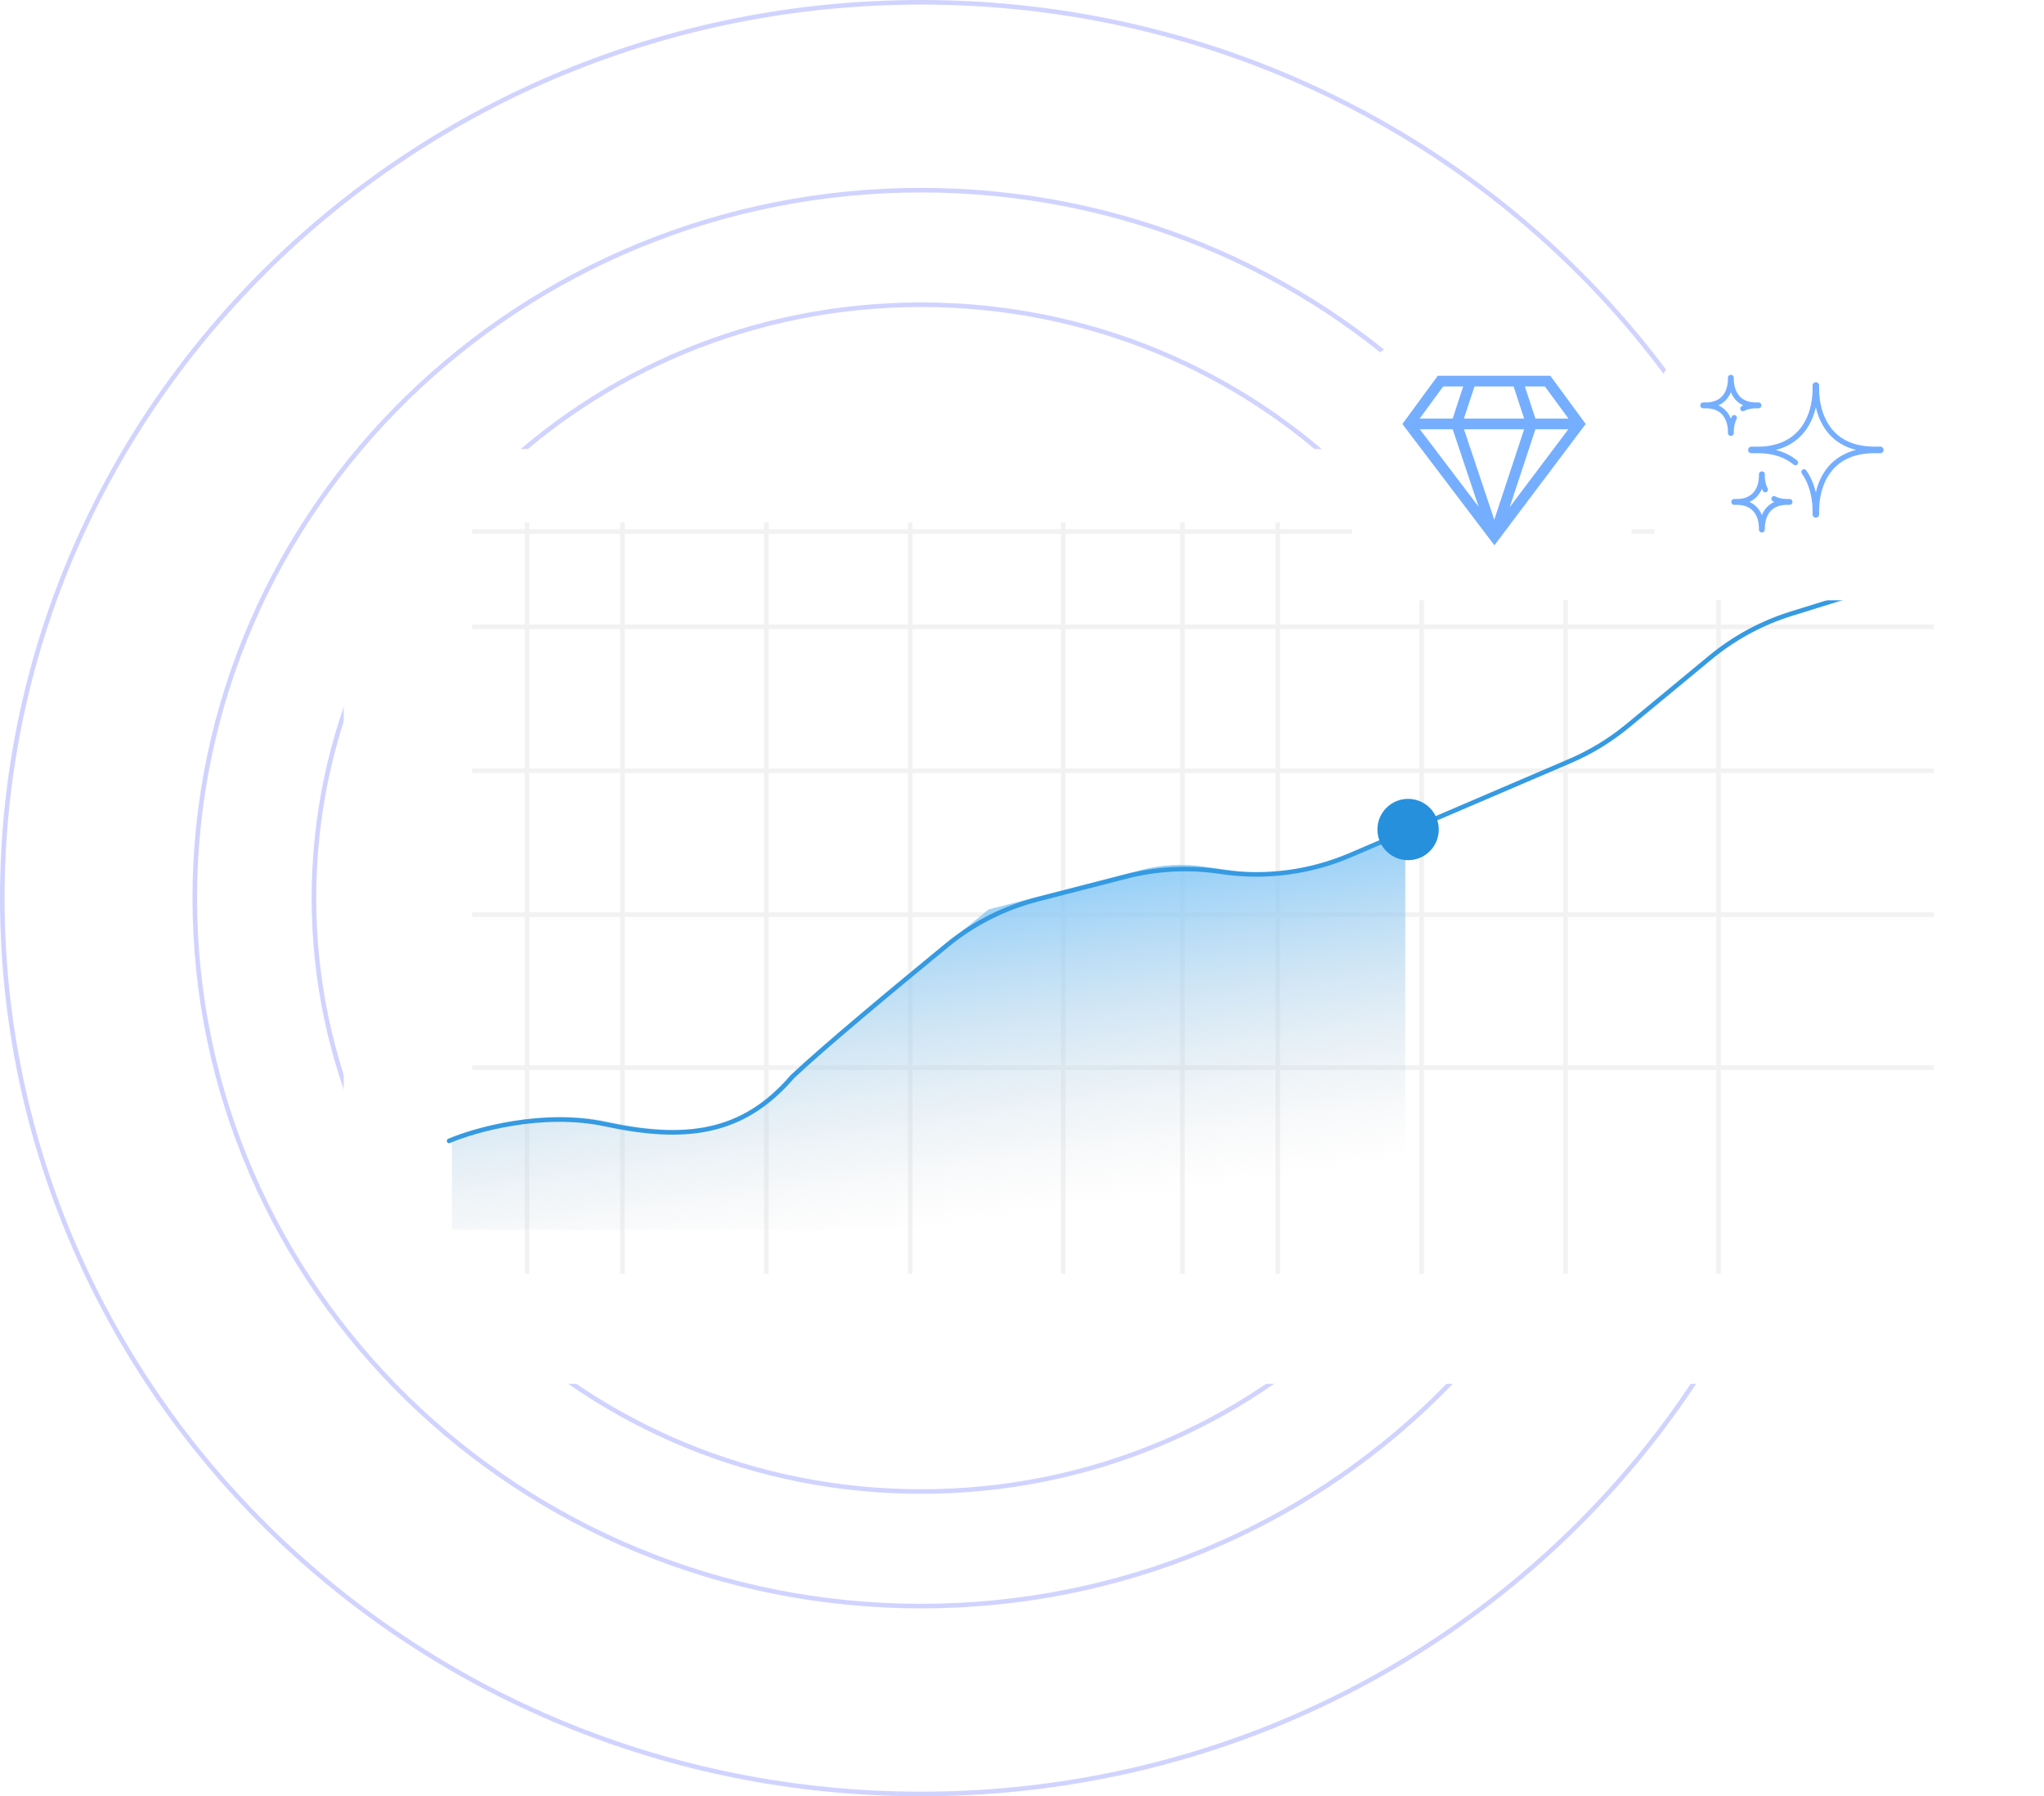 <svg width="446" height="392" viewBox="0 0 446 392" fill="none" xmlns="http://www.w3.org/2000/svg">
<path d="M333.5 196C333.5 267.51 274.189 325.5 201 325.5C127.811 325.5 68.5 267.51 68.5 196C68.5 124.49 127.811 66.5 201 66.5C274.189 66.5 333.5 124.49 333.5 196Z" stroke="#D1D3FF"/>
<path d="M359.5 196C359.5 281.316 288.549 350.5 201 350.5C113.451 350.5 42.5 281.316 42.5 196C42.5 110.684 113.451 41.5 201 41.5C288.549 41.5 359.5 110.684 359.5 196Z" stroke="#D1D3FF"/>
<path d="M401.5 196C401.5 303.96 311.745 391.5 201 391.5C90.255 391.5 0.5 303.96 0.5 196C0.5 88.04 90.255 0.5 201 0.5C311.745 0.5 401.5 88.04 401.5 196Z" stroke="#D1D3FF"/>
<g filter="url(#filter0_d_49_181)">
<rect x="75" y="94" width="361" height="204" rx="20" fill="white"/>
</g>
<path d="M232 114V278" stroke="#F2F2F2"/>
<path d="M198.604 114V278" stroke="#F2F2F2"/>
<path d="M167.204 114V278" stroke="#F2F2F2"/>
<path d="M135.804 114V278" stroke="#F2F2F2"/>
<path d="M115 114V278" stroke="#F2F2F2"/>
<path d="M375 114V278" stroke="#F2F2F2"/>
<path d="M341.604 114V278" stroke="#F2F2F2"/>
<path d="M310.204 114V278" stroke="#F2F2F2"/>
<path d="M278.804 114V278" stroke="#F2F2F2"/>
<path d="M258 114V278" stroke="#F2F2F2"/>
<path d="M422 233L103 233" stroke="#F2F2F2"/>
<path d="M422 199.604L103 199.604" stroke="#F2F2F2"/>
<path d="M422 168.203L103 168.203" stroke="#F2F2F2"/>
<path d="M422 136.803L103 136.803" stroke="#F2F2F2"/>
<path d="M422 116L103 116" stroke="#F2F2F2"/>
<path d="M132.579 244.737C118.986 241.815 104.261 245.955 98.598 248.39V268.359H306.632V181.658L289.874 188.334C284.221 190.586 278.075 191.317 272.051 190.454L262.66 189.108C258.105 188.455 253.466 188.712 249.01 189.863L215.711 198.469C205.193 206.992 181.972 226.108 173.234 234.388C162.312 247.173 149.569 248.39 132.579 244.737Z" fill="url(#paint0_linear_49_181)"/>
<path d="M98 248.978C103.682 246.543 118.456 242.403 132.093 245.325C149.139 248.978 161.924 247.76 172.883 234.975C179.678 228.557 195.206 215.626 206.76 206.167C212.506 201.462 219.22 198.097 226.413 196.245L245.64 191.292C252.268 189.585 259.167 189.205 265.943 190.173L266.829 190.299C276.261 191.647 285.881 190.374 294.637 186.621L342.559 166.083C347.119 164.129 351.376 161.531 355.2 158.37L373.185 143.497C378.406 139.179 384.421 135.925 390.892 133.917L416.403 126" stroke="#359AE1" stroke-linecap="round"/>
<circle cx="307.245" cy="181.03" r="6.693" fill="#2690DC"/>
<g filter="url(#filter1_d_49_181)">
<rect x="361" y="70" width="61" height="57" rx="15" fill="white"/>
</g>
<path d="M390.606 108.904C390.287 108.838 388.789 109.096 387.363 108.327C387.295 108.29 387.221 108.267 387.144 108.259C387.067 108.252 386.99 108.259 386.916 108.281C386.843 108.303 386.774 108.34 386.714 108.388C386.655 108.437 386.605 108.497 386.569 108.564C386.532 108.632 386.509 108.706 386.501 108.783C386.494 108.86 386.501 108.937 386.523 109.011C386.545 109.084 386.582 109.153 386.63 109.213C386.679 109.272 386.739 109.322 386.806 109.358C386.928 109.424 387.05 109.483 387.172 109.538C385.976 110.063 385.01 111.011 384.446 112.412C383.911 111.101 382.993 110.104 381.719 109.536C383.018 108.956 383.922 107.942 384.446 106.66C384.558 106.937 384.661 107.13 384.665 107.138C384.736 107.274 384.859 107.377 385.006 107.424C385.153 107.471 385.313 107.458 385.45 107.388C385.588 107.318 385.692 107.196 385.74 107.049C385.789 106.903 385.777 106.743 385.708 106.605C385.707 106.597 384.997 105.302 385.081 103.579C385.129 103.256 384.903 102.934 384.557 102.871C384.243 102.809 383.895 103.008 383.814 103.361C383.772 103.544 384.075 106.709 381.779 108.177C380.284 109.131 378.586 108.834 378.27 108.906C377.602 109.058 377.602 110.014 378.27 110.166C378.582 110.236 380.313 109.941 381.809 110.914C384.03 112.361 383.785 115.442 383.799 115.58C383.799 116.302 384.832 116.465 385.06 115.76C385.137 115.52 384.813 112.465 387.006 110.963C388.45 109.973 390.241 110.212 390.552 110.177C391.265 110.097 391.329 109.057 390.606 108.904ZM410.372 97.471C409.301 97.352 401.664 98.425 398.327 91.417C396.572 87.731 397.022 84.39 396.926 83.971C396.84 83.594 396.484 83.368 396.143 83.411C395.755 83.455 395.497 83.777 395.497 84.101V85.622C395.232 90.849 392.853 95.299 387.858 96.865C384.973 97.77 382.469 97.38 382.001 97.482C381.251 97.652 381.246 98.729 382.009 98.899C382.663 99.037 387.581 98.24 391.401 101.412C391.521 101.508 391.674 101.553 391.827 101.537C391.98 101.522 392.12 101.447 392.218 101.329C392.317 101.211 392.364 101.059 392.352 100.905C392.339 100.752 392.266 100.61 392.15 100.51C390.839 99.422 389.268 98.644 387.471 98.192C392.203 97 395.108 93.622 396.22 88.89C397.322 93.593 400.203 97.001 404.986 98.187C400.251 99.372 397.306 102.747 396.213 107.466C395.806 105.736 395.127 104.081 394.107 102.635C394.016 102.51 393.88 102.426 393.728 102.401C393.576 102.376 393.421 102.412 393.295 102.501C393.169 102.589 393.083 102.724 393.056 102.876C393.028 103.028 393.062 103.184 393.149 103.311C393.509 103.821 393.833 104.376 394.112 104.961C395.767 108.439 395.475 111.977 395.499 112.319C395.56 113.191 396.983 113.234 396.938 112.156C396.858 110.213 397.009 103.631 402.326 100.507C405.913 98.401 409.904 99.017 410.437 98.897C411.24 98.715 411.153 97.559 410.372 97.471ZM383.837 87.831C383.44 87.749 380.311 88.303 378.914 85.484C378.257 84.161 378.303 82.69 378.312 82.506C378.359 82.187 378.137 81.862 377.787 81.799C377.475 81.737 377.125 81.935 377.044 82.29C377.003 82.472 377.306 85.637 375.009 87.105C373.567 88.025 371.883 87.787 371.566 87.823C370.852 87.904 370.795 88.933 371.501 89.094C371.841 89.17 373.535 88.863 375.039 89.842C376.642 90.886 376.975 92.803 377.03 93.864C377.037 94.469 377.011 94.54 377.058 94.688C377.146 94.959 377.393 95.141 377.674 95.141C377.996 95.141 378.258 94.902 378.309 94.61C378.345 94.41 378.189 92.886 378.931 91.411C378.998 91.273 379.009 91.113 378.959 90.967C378.91 90.821 378.805 90.701 378.668 90.631C378.53 90.562 378.37 90.55 378.224 90.597C378.077 90.644 377.955 90.748 377.884 90.885C377.809 91.034 377.74 91.187 377.678 91.342C377.142 90.03 376.225 89.033 374.95 88.464C376.249 87.884 377.153 86.87 377.677 85.588C378.2 86.879 379.097 87.889 380.401 88.466C380.271 88.523 380.144 88.586 380.019 88.653C379.951 88.69 379.891 88.739 379.843 88.799C379.794 88.859 379.758 88.927 379.736 89.001C379.714 89.075 379.707 89.152 379.715 89.229C379.723 89.305 379.745 89.38 379.782 89.448C379.856 89.584 379.981 89.686 380.13 89.73C380.279 89.775 380.44 89.758 380.576 89.684C381.96 88.936 383.471 89.139 383.783 89.105C384.5 89.022 384.554 87.983 383.837 87.831Z" fill="#75AEFE"/>
<g filter="url(#filter2_d_49_181)">
<rect x="295" y="70" width="61" height="57" rx="15" fill="white"/>
</g>
<path d="M338.28 82H313.722L306 92.53L326.083 118.999L346 92.527L338.28 82ZM316.979 93.687L322.637 110.591L309.812 93.687H316.979ZM319.444 93.687H332.565L326.05 113.422L319.444 93.687ZM335.027 93.687H342.202L329.416 110.682L335.027 93.687ZM337.096 84.337L342.238 91.35H335.028L332.728 84.337H337.096ZM330.268 84.337L332.568 91.35H319.434L321.735 84.337H330.268ZM314.906 84.337H319.275L316.974 91.35H309.764L314.906 84.337Z" fill="#75AEFE"/>
<defs>
<filter id="filter0_d_49_181" x="65" y="88" width="381" height="224" filterUnits="userSpaceOnUse" color-interpolation-filters="sRGB">
<feFlood flood-opacity="0" result="BackgroundImageFix"/>
<feColorMatrix in="SourceAlpha" type="matrix" values="0 0 0 0 0 0 0 0 0 0 0 0 0 0 0 0 0 0 127 0" result="hardAlpha"/>
<feOffset dy="4"/>
<feGaussianBlur stdDeviation="5"/>
<feComposite in2="hardAlpha" operator="out"/>
<feColorMatrix type="matrix" values="0 0 0 0 0 0 0 0 0 0 0 0 0 0 0 0 0 0 0.15 0"/>
<feBlend mode="normal" in2="BackgroundImageFix" result="effect1_dropShadow_49_181"/>
<feBlend mode="normal" in="SourceGraphic" in2="effect1_dropShadow_49_181" result="shape"/>
</filter>
<filter id="filter1_d_49_181" x="351" y="64" width="81" height="77" filterUnits="userSpaceOnUse" color-interpolation-filters="sRGB">
<feFlood flood-opacity="0" result="BackgroundImageFix"/>
<feColorMatrix in="SourceAlpha" type="matrix" values="0 0 0 0 0 0 0 0 0 0 0 0 0 0 0 0 0 0 127 0" result="hardAlpha"/>
<feOffset dy="4"/>
<feGaussianBlur stdDeviation="5"/>
<feComposite in2="hardAlpha" operator="out"/>
<feColorMatrix type="matrix" values="0 0 0 0 0 0 0 0 0 0 0 0 0 0 0 0 0 0 0.15 0"/>
<feBlend mode="normal" in2="BackgroundImageFix" result="effect1_dropShadow_49_181"/>
<feBlend mode="normal" in="SourceGraphic" in2="effect1_dropShadow_49_181" result="shape"/>
</filter>
<filter id="filter2_d_49_181" x="285" y="64" width="81" height="77" filterUnits="userSpaceOnUse" color-interpolation-filters="sRGB">
<feFlood flood-opacity="0" result="BackgroundImageFix"/>
<feColorMatrix in="SourceAlpha" type="matrix" values="0 0 0 0 0 0 0 0 0 0 0 0 0 0 0 0 0 0 127 0" result="hardAlpha"/>
<feOffset dy="4"/>
<feGaussianBlur stdDeviation="5"/>
<feComposite in2="hardAlpha" operator="out"/>
<feColorMatrix type="matrix" values="0 0 0 0 0 0 0 0 0 0 0 0 0 0 0 0 0 0 0.15 0"/>
<feBlend mode="normal" in2="BackgroundImageFix" result="effect1_dropShadow_49_181"/>
<feBlend mode="normal" in="SourceGraphic" in2="effect1_dropShadow_49_181" result="shape"/>
</filter>
<linearGradient id="paint0_linear_49_181" x1="190.402" y1="185.096" x2="202.694" y2="268.348" gradientUnits="userSpaceOnUse">
<stop stop-color="#71C3FD"/>
<stop offset="1" stop-color="#D9D9D9" stop-opacity="0"/>
</linearGradient>
</defs>
</svg>
